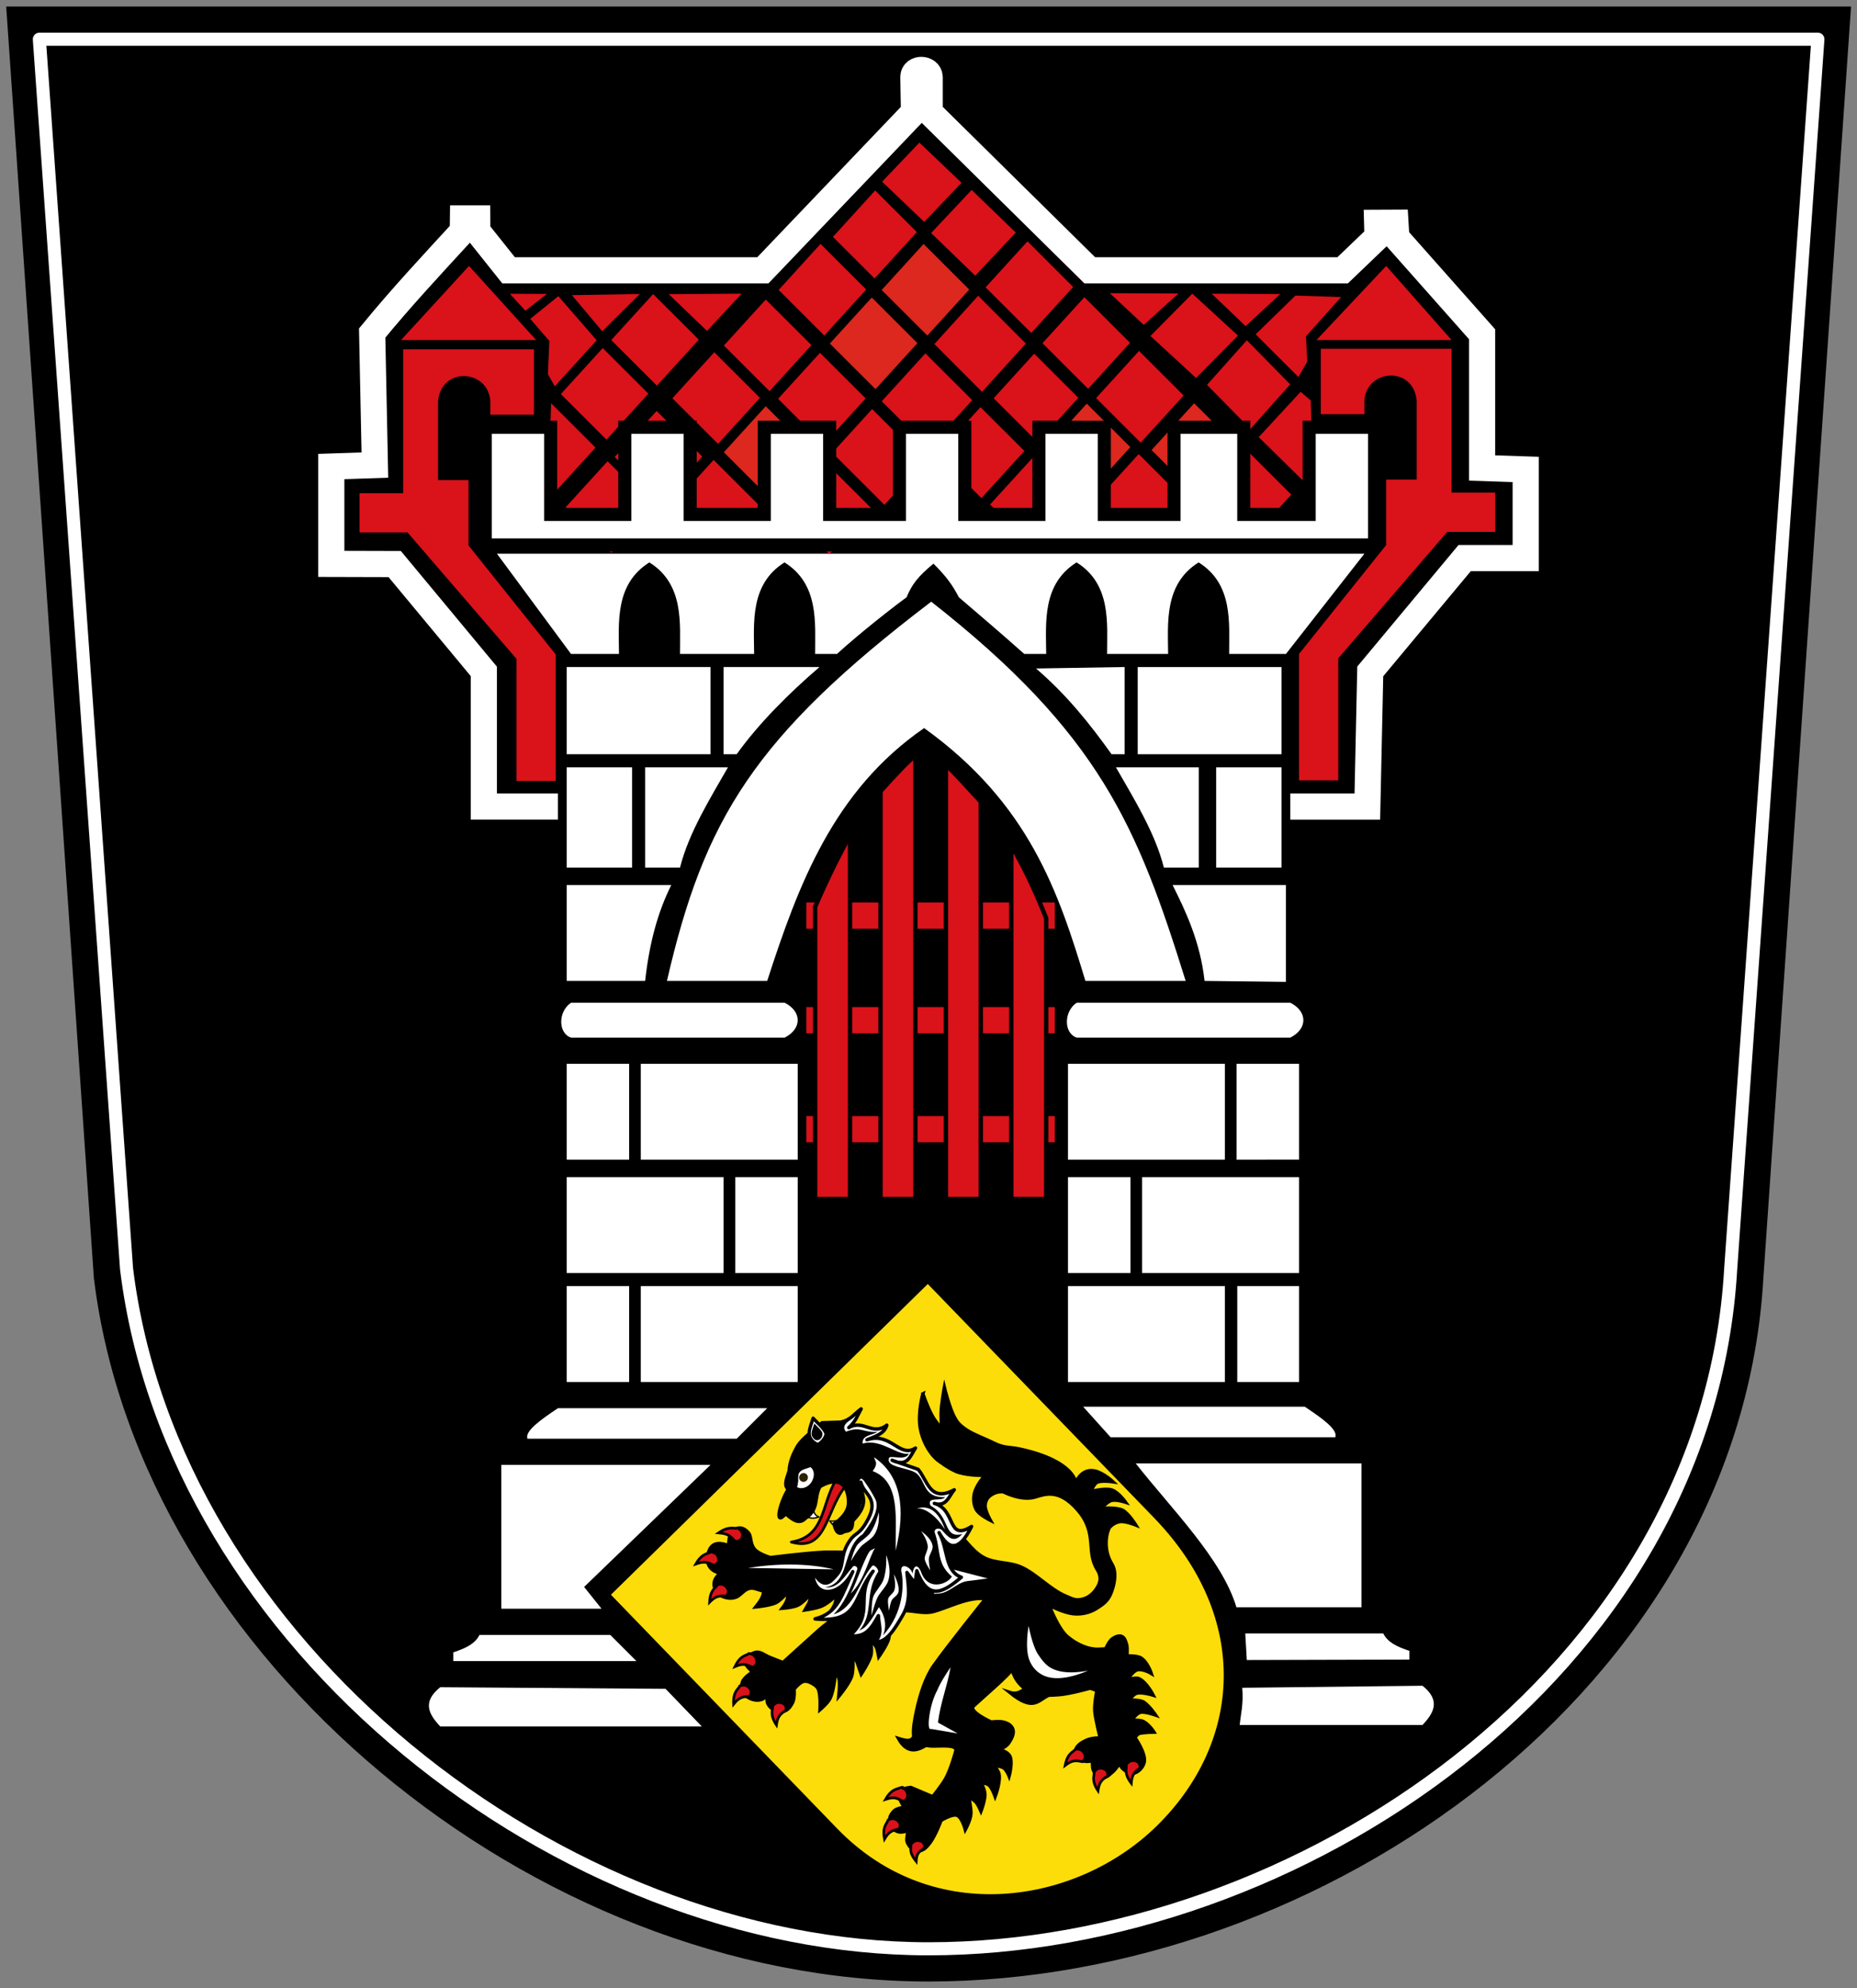 <svg xmlns="http://www.w3.org/2000/svg" width="426" height="456"><rect width="100%" height="100%" fill="#808080" stroke="none"/><path d="M3.028 3h420l-20 290c-5.272 92.837-100 160-190 160s-179.46-73.782-190-160z" style="fill:#000;stroke:#000;stroke-width:3;stroke-miterlimit:4;stroke-dasharray:none;stroke-opacity:1"/><path d="M127.028 183h-14.006v-31.009l-20.442-24.61-14.548-.04v-22.334l9.997-.334-.62-30.283c6.75-8.233 13.597-15.547 20.794-23.386l.038-2.906 3.269.002.022 2.904 7.172 9h58.329L211.7 23.713l-.139-8.11c.098-2.14 3.637-2.064 3.749.073v8.094l36.722 36.234h58l8.003-7.666-.087-3.23 4.206-.019.204 3.384 19.67 22.194v30.674l10.004.334v20.329h-14L316.37 152l-.669 31.003h-14.669" style="fill:none;stroke:#fff;stroke-width:6;stroke-linecap:square;stroke-linejoin:miter;stroke-miterlimit:4;stroke-dasharray:none;stroke-opacity:1" transform="translate(-2.032 2)"/><path d="M300.028 177h9v-28l25-29h11v-9h-10V78h-30v15h10v-3c.323-7.393 11.343-8.221 12 0v18h-7v15l-20 25z" style="fill:#da121a" transform="translate(-2.032 2)"/><path d="M112.352 175.289h12.396v13.358h-12.396z" style="fill:#da121a" transform="rotate(-46.356 1.32 3.373)"/><path d="M99.003 212.259h14.947v15.485H99.003z" style="fill:#da121a" transform="matrix(.672 -.741 .706 .708 -2.032 2)"/><path d="M116.028 125h199l-18 23H284c-.028-7 1-16-7-21-8 5-7.028 14-7 21h-14c0-7 1-16-7-21-8 5-7 14-6.972 21H237c-5.208-4.656-12.073-10.477-15-13-1.517-2.88-2.83-4.718-5.83-7.718-3.538 2.945-4.928 4.718-6.17 7.718-3.322 2.426-10.767 8.262-15.972 13h-5C189 141 190 132 182 127c-8 5-7 14-6.972 21h-17C158 141 159 132 151 127c-8 5-7 14-6.972 21h-11zm33 117h36v22h-36zm-17 0h14.331v22h-14.331zm117-14h49c4 2 4 6 0 8h-49c-3-1-3-6 0-8zm-117-27h24c-3 6-5 13-6 22h-18zm18-27h19c-4 7-9 15-11 23h-8zm18-23h22c-7 6-14 13-19 20h-3z" style="fill:#fff" transform="translate(-2.032 2)"/><path d="M155.028 223h23c7.144-22.067 15.176-43.634 36-58 24.076 17.309 30.82 37.606 37 58h23c-11.06-35.4-19.66-56.62-58.37-86.99-40.71 30.98-52.1 49.97-60.63 86.99z" style="fill:#fff" transform="translate(-2.032 2)"/><path d="M116.308 230.089h14.28v14.797h-14.28z" style="fill:#da121a" transform="matrix(.673 -.739 .708 .707 -2.032 2)"/><path d="M81.733 194.059h14.28v14.797h-14.28z" style="fill:#dc281e" transform="matrix(.673 -.739 .708 .707 -2.032 2)"/><path d="M64.203 176.389h14.28v14.797h-14.28zm51.949 35.42h14.28v14.797h-14.28z" style="fill:#da121a" transform="matrix(.673 -.739 .708 .707 -2.032 2)"/><path d="M112.845 192.401h13.569v14.082h-13.569z" style="fill:#da121a" transform="matrix(.685 -.729 .719 .695 -2.032 2)"/><path d="M98.858 194.579h14.28v14.797h-14.28z" style="fill:#dc281e" transform="matrix(.673 -.739 .708 .707 -2.032 2)"/><path d="M99.574 178.099h14.399v13.502H99.574zm-17.438-1.01h14.28v14.797h-14.28zm-17.788 16.73h14.28v14.797h-14.28zm16.428 17.97h14.871v15.179H80.776z" style="fill:#da121a" transform="matrix(.673 -.739 .708 .707 -2.032 2)"/><path d="M99.53 230.552h13.816v14.315H99.53z" style="fill:#da121a" transform="matrix(.673 -.74 .707 .707 -2.032 2)"/><path d="M47.275 175.799h14.28v14.797h-14.28z" style="fill:#da121a" transform="matrix(.673 -.739 .708 .707 -2.032 2)"/><path d="m123.676 71.143 6.44-5.21 8.797 10.123-9.615 10.558-1.568-2.796.32-7.613z" style="fill:#da121a;stroke-width:.999" transform="translate(-2.032 2)"/><path d="M29.844 156.219h14.28v14.797h-14.28zm16.962.21h14.28v14.797h-14.28z" style="fill:#da121a" transform="matrix(.673 -.739 .708 .707 -2.032 2)"/><path d="M124.891 242.049h13.671v14.221h-13.671z" style="fill:#da121a" transform="matrix(.703 -.711 .736 .677 -2.032 2)"/><path d="M138.701 266.125h13.709v14.192h-13.709z" style="fill:#da121a" transform="matrix(.666 -.746 .701 .713 -2.032 2)"/><path d="m290.783 98.264 9.615-10.39 2.32 1.983.126 4.462-1.926 13.9zm-.697-23.58 9.114-8.886 10.495.334-8.076 9.015.308 5.8-2.04 3.525z" style="fill:#da121a;stroke-width:.999" transform="translate(-2.032 2)"/><path d="M116.089 247.669h14.635v14.459h-14.635z" style="fill:#da121a" transform="matrix(.673 -.739 .708 .707 -2.032 2)"/><path d="m256.63 65.252 15.738.066-7.944 7.215zm23.362.117 15.737.064-7.941 7.384z" style="fill:#da121a;stroke-width:.999" transform="translate(-2.032 2)"/><path d="m155.428 65.46 16.741-.1-7.944 8.55zm-22.19.24 15.571-.268-8.612 8.552z" style="fill:#da121a" transform="translate(-2.032 2)"/><path d="m127.505 65.41-4.936 3.872-3.575-3.9zm-7.942 34.86 8.773-5.899.126-3.871 10.182 10.17-8.898 9.77z" style="fill:#da121a;stroke-width:.999" transform="translate(-2.032 2)"/><path d="M46.856 192.869h14.28v14.797h-14.28z" style="fill:#dc281e" transform="matrix(.673 -.739 .708 .707 -2.032 2)"/><path d="M64.378 211.359h13.569v16.891H64.378zm16.841 18.09h14.635v14.222H81.219zm19.115 34.1h13.57v13.582h-13.57zm17.466 17.36h14.28v14.797H117.8z" style="fill:#da121a" transform="matrix(.673 -.739 .708 .707 -2.032 2)"/><path d="M116.65 265.109h14.517v13.862H116.65zm-17.726-18.16h14.753v14.11H98.924z" style="fill:#dc281e" transform="matrix(.673 -.739 .708 .707 -2.032 2)"/><path d="M81.586 246.119h15.22v14.926h-15.22zm-34.176-36.29h14.279v16.688H47.41zm-17.746-17.51h14.28v14.797h-14.28zm-17.43-17.79h14.28v14.797h-14.28zm16.14.55h14.28v14.797h-14.28z" style="fill:#da121a" transform="matrix(.673 -.739 .708 .707 -2.032 2)"/><path d="M129.518 177.12h-9v-28l-25-29h-11v-9h10v-33h30v15h-10v-3c-.323-7.393-11.343-8.221-12 0v18h7v15l20 25zM320.028 59l15 17h-31zm-210.4 0 15.4 17h-31Z" style="fill:#da121a" transform="translate(-2.032 2)"/><path d="M113.358 96h15v20h17V96h15v20h17V96h15v20h16V96h15v20h17V96h15v20h16V96h16v20h15V96h15v27h-204z" style="fill:#fff;stroke:#000;stroke-width:3;stroke-linecap:butt;stroke-linejoin:miter;stroke-miterlimit:4;stroke-dasharray:none" transform="translate(-2.032 2)"/><path d="m260.028 151-20.329.334c7 6 12.33 12.666 17.33 19.666h3zm37 50h-26c3 6 6.337 13 7.337 22l18.66.22zm-20-27h-19c4 7 9 15 11 23h8zm-145-23h33v20h-33zm0 23h15v23h-15z" style="fill:#fff" transform="translate(-2.032 2)"/><g style="fill:#f4f0e8"><path d="M156 451.36h36v22h-36zm-17 0h14.331v22H139z" style="fill:#fff" transform="matrix(-1 0 0 1 436.996 -207.36)"/></g><g style="fill:#f4f0e8"><path d="M156 451.36h36v22h-36zm-17 0h14.331v22H139z" style="fill:#fff" transform="translate(105.996 -181.36)"/></g><g style="fill:#f4f0e8"><path d="M156 451.36h36v22h-36zm-17 0h14.164v22H139z" style="fill:#fff" transform="matrix(-1 0 0 1 436.996 -156.36)"/></g><g style="fill:#f4f0e8"><path d="M156 451.36h36v22h-36zm-17 0h14.331v22H139z" style="fill:#fff" transform="matrix(-1 0 0 1 321.996 -181.36)"/></g><g style="fill:#f4f0e8"><path d="M156 451.36h36v22h-36zm-17 0h14.331v22H139z" style="fill:#fff" transform="translate(-9.004 -156.36)"/></g><g style="fill:#f4f0e8"><path d="M139 360.36h33v20h-33zm0 23h15v23h-15z" style="fill:#fff" transform="matrix(-1 0 0 1 432.99 -207.357)"/></g><path d="M187 208h57m-57 24h57m-57 25h57" style="fill:none;stroke:#da121a;stroke-width:6;stroke-linecap:butt;stroke-linejoin:miter;stroke-miterlimit:4;stroke-dasharray:none;stroke-opacity:1" transform="translate(-2.032 2)"/><path d="M219.028 173.4V273h8v-91.1c-3.005-3.296-5.956-6.517-8-8.5zm-15 6.1V273h8V171.3c-1.85 1.493-4.7 4.506-8 8.2zm-15 26.5v67h8v-83.4c-2.336 4.285-4.778 8.946-8 16.4zm45-14.2V273h8v-64.4c-3.034-7.522-4.943-11.308-8-16.8z" style="color:#000;font-style:normal;font-variant:normal;font-weight:400;font-stretch:normal;font-size:medium;line-height:normal;font-family:sans-serif;font-variant-ligatures:normal;font-variant-position:normal;font-variant-caps:normal;font-variant-numeric:normal;font-variant-alternates:normal;font-feature-settings:normal;text-indent:0;text-align:start;text-decoration:none;text-decoration-line:none;text-decoration-style:solid;text-decoration-color:#000;letter-spacing:normal;word-spacing:normal;text-transform:none;writing-mode:lr-tb;direction:ltr;text-orientation:mixed;dominant-baseline:auto;baseline-shift:baseline;text-anchor:start;white-space:normal;shape-padding:0;clip-rule:nonzero;display:inline;overflow:visible;visibility:visible;opacity:1;isolation:auto;mix-blend-mode:normal;color-interpolation:sRGB;color-interpolation-filters:linearRGB;solid-color:#000;solid-opacity:1;vector-effect:none;fill:#da121a;fill-opacity:1;fill-rule:nonzero;stroke:#000;stroke-width:1;stroke-linecap:butt;stroke-linejoin:miter;stroke-miterlimit:4;stroke-dasharray:none;stroke-dashoffset:0;stroke-opacity:1;color-rendering:auto;image-rendering:auto;shape-rendering:auto;text-rendering:auto;enable-background:accumulate" transform="translate(-2.032 2)"/><path d="M133.028 228h49c4 2 4 6 0 8h-49c-3-1-3-6 0-8zm-3 93h48l-7 7h-48c-.644-1.738 2.997-4.333 7-7zm-13 13h48l-29 28 4 5h-23zm-11 45v-2c3-1 5-2 6-4h30l6 6zm-3 6c-4.24 3.385-2.61 6.237 0 9h60l-8.316-8.63z" style="fill:#fff" transform="translate(-2.032 2)"/><g style="fill:#f4f0e8"><path d="M137 530.36h50.837l-6.29 7H130c-.644-1.738 2.997-4.333 7-7zm-13 13h51.782c-8.008 10.227-19.816 21.917-23.099 33H124Zm-11 45v-2c3-1 5-2 6-4h31.655l-.352 6.098zm-3 6c-4.24 3.385-2.61 6.237 0 9h41.931c-.265-2.706-.888-4.695-.587-8.533z" style="fill:#fff" transform="matrix(-1 0 0 1 436.321 -207.697)"/></g><path d="M-.344 3.767v350c0 150 130 240 250 240 130 0 230-90 230-240v-350z" style="fill:#fcdd09;stroke:#000001;stroke-width:8;stroke-miterlimit:4;stroke-dasharray:none" transform="matrix(.154 -.151 .15 .155 138.42 365.134)"/><path stroke-miterlimit="100" d="M155.11 144.55s-8.574-.44-11.979-2.767c-3.723-2.521-7.642-11.043-7.642-11.043s-9.456 1.249-13.792.05c-4.532-1.248-10.998-7.149-10.998-7.149 4.359-.515 7.593-1.077 11.831-4.579 0 0-8.354-.832-13.105-3.036-4.139-1.886-10.853-7.908-10.853-7.908 3.871-.881 8.061-.563 11.146-4.53 0 0-8.205-.269-11.904-1.885-3.7-1.64-9.53-7.517-9.53-7.517 4.509-.245 8.82-.955 11.734-4.774 0 0-8.304-.049-11.808-1.69-4.825-2.277-12.198-9.451-12.198-9.451 4.679-.196 9.333-.441 12.884-3.159l-2.571-5.876c-3.111-7.1-9.774-4.921-14.184-7.027-4.311-2.081-6.688-7.321-6.908-10.21-.367-5.093 2.107-12.756 12.69-10.7-5.194-8.912.367-14.935 5.976-17.187 5.415-2.179 10.166-1.322 13.743 8.349 0 0 4.973-4.113 7.644-4.627 3.722-.735 7.887.783 9.161 4.578.537 1.592.709 4.823-.222 6.709-1.47 2.988-4.654 4.946-5.731 9.378-1.225 4.995 3.013 14.005 3.013 14.005s20.233 18.314 29.518 28.279c4.948 5.313 13.914 16.698 13.914 16.698l.489-.294 20.21.857 1.47 36.971z" class="st16" style="fill:#000;stroke:#000;stroke-width:2.595;stroke-miterlimit:100;stroke-dasharray:none" transform="matrix(.197 -.231 .229 .198 140.482 370.647)"/><path d="M137.96 125.48s4.728 11.042 7.937 12.829c3.036 1.715 5.586-1.125 5.586-1.125l-1.862-4.579-6.467-2.204c1.371-6.463 13.693-3.378 10.875-16.307 0 0-20.453-22.378-24.961-26.932-5.953-6.023-21.826-19.563-21.826-19.563s-3.577-9.77-3.992-16.38c-.195-2.914.393-5.999 1.666-8.545 1.298-2.62 5.07-3.428 5.805-6.317.221-.906-.072-2.033-.612-2.792-.686-.882-1.813-1.519-2.866-1.494-3.943.074-10.264 6.121-10.264 6.121s-3.845-7.761-7.227-9.622c-1.445-.783-3.307-.783-4.801-.195-1.371.563-2.768 1.763-3.209 3.305-1.421 4.897 2.743 15.303 2.743 15.303s-9.186-2.914-12.761-.539c-1.348.906-2.06 2.987-1.962 4.75.147 1.91 1.397 3.771 2.843 4.945 3.871 3.208 13.987 4.383 13.987 4.383l11.636 17.751-12.469 3.256c4.704 2.987 8.401 4.089 21.312 4.701-2.67 5.852-6.564 7.737-9.969 10.259l21.629 4.383c-1.935 5.778-7.595 6.072-10.264 8.521 5.438 4.187 14.085 5.9 22.879 7.517-1.225 4.774-6.859 5.729-11.22 7.811 3.137 1.543 8.721.783 17.834.759" class="st2" style="fill:none" transform="matrix(.197 -.231 .229 .198 140.482 370.647)"/><path d="M136.02 104.74c-9.4-18.373-25.06-36.097-41.614-50.152" class="st6" style="fill:#fff" transform="matrix(.197 -.231 .229 .198 140.482 370.647)"/><path d="M112.19 29.281c.662 3.697-.784 6.268-3.846 7.125-1.519.441-3.257-.123-5.07-2.277.932-5.999.515-8.398-3.307-13.736 9.651 2.62 9.97 7.272 12.223 8.888zm-26.893-3.942c2.009 3.085 1.714 6.097-.711 8.275-1.2 1.077-2.989 1.347-5.438.196-1.446-5.974-2.744-8.006-8.23-11.213 9.676-1.886 11.733 2.253 14.379 2.742zM69.84 45.318c2.988 1.935 3.87 4.848 2.547 7.958-.66 1.542-2.181 2.571-4.802 2.62-3.625-4.848-5.561-6.121-11.709-6.611 7.937-6.097 11.392-3.232 13.964-3.967z" class="st1" style="fill:#da121a;stroke:#000;stroke-width:2;stroke-miterlimit:4;stroke-dasharray:none" transform="matrix(.197 -.231 .229 .198 140.482 370.647)"/><path stroke-miterlimit="282" d="M212.94 213.66s-43.849 5.28-62.344 8.656c-10.851 1.984-22.857 8.496-33.219 15.375-5.374 3.565-12.078 8.304-15.062 12.594-3.954 1.146-5.892-.806-9.32-7.145-3.704 14.186 5.585 16.816 11.382 18.239.692.985 1.48 2.026 2.344 2.968 4.165 4.58 16.09 13.148 10.75 16.062 0 0-11.85 7.048-19.469 9.375-5.56 1.69-16.906 3.063-16.906 3.063l-7.033-16.59s-5.666-5.034-9.094-3.469c-3.55 1.641-4.78 10.72-4.78 10.72s-4.708-3.462-7.5-3.438c-3.798 0-7.078 1.19-8.72 4.594-1.567 3.256-1.623 6.743.532 9.656 1.176 1.592 5.437 4.03 5.437 4.03s-5.636 3.297-6.469 5.5c-1.69 4.408-1.277 7.438 1.907 10.939 2.327 2.522 6.812 2.07 10.219 1.531 6.859-1.104 17.594-6.219 17.594-6.219s10.055 2.178 11.5 5.875c1.518 3.843-3.094 11.97-3.094 11.97s7.711-2.363 11.312-5.594c2.964-2.694 7.844-10.562 7.844-10.562s1.208 4.726 1.062 7.125c-.146 2.52-1.969 7.28-1.969 7.28s8.528-3.917 11.344-7.468c2.33-2.94 3.406-7.75 3.406-7.75s3.256 2.839 3.282 5.875c.049 3.085-2.625 8.906-2.625 8.906s12.16-5.595 14.438-11.25c.808-2.032 1.187-6.219 1.187-6.219s3.136 3.485 3.969 6.375c.71 2.448-1.313 7.47-1.313 7.47s10.474-6.197 11.062-11.313c.342-2.889-1.032-5.65-2.625-8.344 0 0 5.024 2.267 8.625 1.532 3.625-.734 7.974-2.141 9.47-5.125 1.493-2.965.468-6.23-1.345-9.094-1.812-2.84-6.562-6.438-6.562-6.438s-7.28-18.316-1.156-18.094c19.107.612 43.954 2.573 41.062-.781l15.188-10.562 12.243-23.938z" style="fill:#000;stroke:#000;stroke-width:2.595;stroke-miterlimit:282" transform="matrix(.217 -.212 .21 .218 134.87 365.476)"/><path d="M158.76 232.11s-13.228 2.547-19.18 5.387c-12.14 3.583-27.9 16.662-23.835 17.678l12.126 16.576-4.998-16.332c11.948-9.582 22.731-13.906 35.887-23.309" class="st6" style="fill:#fff" transform="matrix(.217 -.212 .21 .218 134.87 365.476)"/><path d="M44.437 281.84c3.454.81 5.268 3.258 5.071 6.637-.098 1.664-1.177 3.158-3.649 4.063-5.021-3.329-7.276-3.893-13.229-2.276 5.413-8.424 9.627-6.881 11.807-8.424zm-.563 25.49c3.454-.883 6.198.439 7.57 3.525.685 1.541.44 3.354-1.323 5.313-6.026-.662-7.393-1.189-11.924 2.973.906-9.966 4.477-9.437 5.677-11.811zm24.57-36.63c2.082 2.89 1.837 5.951-.539 8.325-1.176 1.199-2.965 1.615-5.438.686-1.568-5.828-2.915-7.713-8.45-10.432 9.626-2.766 11.78 1.176 14.427 1.421z" class="st1" style="fill:#da121a;stroke:#000;stroke-width:2;stroke-miterlimit:4;stroke-dasharray:none" transform="matrix(.217 -.212 .21 .218 134.87 365.476)"/><path d="M287.12 69.25s-12.588 7.311-19.219 16.875c-5.233 7.574-8.428 17.92-7.531 26.688 0 0 1.674 12.076 5.156 18.219 4.39 7.771 12.75 15.406 12.75 15.406s-7.478.105-13.812 3.188c-4.153 2.008-7.704 6.072-8.969 10.5-1.247 4.34 2 13.375 2 13.375s2.066-8.057 4.938-10.812c1.754-1.666 4.307-2.826 6.719-2.75 3.867.144 8.072 2.025 10.406 5.093 0 0 4.7 14.376 14.5 19.562 6.929 3.668 17.59 7.784 16.438 29.688-1.221 23.21-17.3 26.604-20.625 42.625-.847 4.076-2.936 7.223-6.782 8.813-4.8 2.008-10.97 2.35-15.625 0-5.78-2.914-6.29-5.582-8.812-11.531-4.851-11.386-4.306-27.148-8.813-38.656-3.77-9.598-12.66-15.937-15.625-25.781-3.036-10.186.127-21.38-1.344-31.906-.93-6.514-4.53-16.55-5.437-23.062-.712-5.166 0-11.531 0-11.531l-45.719-2.406-24.656 21.812s-9.387 2.573-14.188 2.843c-11.71.687-25.23-2.821-36.938-3.312-12.617-.514-36.031-1.406-36.031-1.406l-4.544-10.04c-1.716-3.844-1.788-8.47-5.562-10.281-2.963-1.396-7.37-2.13-9.844 0-2.376 2.057-1.375 9.343-1.375 9.343s-7.542-1.592-10.75 0c-3.48 1.737-5.545 4.037-5.594 7.907-.05 4.578 2.465 9.58 6.531 11.688 1.79.93 6.063.937 6.063.937s-3.7 1.849-4.657 4.688c-1.225 3.625-.035 8.568 2.782 11.188 3.356 3.11 6.857 2.82 11.219 1.375 3.65-1.225 7.937-6.532 7.937-6.532s6.723-.752 9.344.938c2.105 1.372 3.082 4.106 3.719 6.531.489 1.812.734 3.856 0 5.594-1.936 4.676-9.781 11.844-9.781 11.844s7.59.514 11.094-.688c7.323-2.498 17.187-11.812 17.187-11.812s-.558 4.41-2.468 6.907c-2.401 3.159-8.531 8.28-8.531 8.28s11.6-1.223 17.061-3.843c4.9-2.349 11.813-10.906 11.813-10.906s-.16 4.151-1.188 6.281c-1.226 2.546-3.875 8.313-3.875 8.313s10.471-2.282 15.125-5c3.527-2.057 7.875-8.688 7.875-8.688s.148 4.501-.563 6.875c-.66 2.155-3.718 6.688-3.718 6.688s9.995-1.836 14.28-4.188c4.36-2.375 10.563-10.562 10.563-10.562s5.891-1.467 9.687.688c7.472 4.235 10.816 14.277 19.562 18.906 14.207 7.516 33.107 11.818 39.156 28.344 2.083 5.68 2.26 9.506-.656 14.844-3.552 6.537-18.483 14.42-22.281 21.594 0 0-5.968 8.188-7.438 16.219-.556 3.055-.504 6.278.094 9.406-3.348-.265-6.655-.816-9.719-4.219 2.718 19.337 10.772 18.232 18.312 19.156 2.177 2.117 4.56 4.078 6.844 6 6.124 5.142 20.25 12.844 20.25 12.844l2.406 4.813s-8.955 6.134-12.312 10.469c-4.115 5.289-10.78 17-10.78 17s-4.14-4.344-8.72-6.032c-3.552-1.298-8.6-2.62-11.343 0-2.622 2.497-2.792 5.496-1.47 8.875 1.176 3.036 5.407 5.407 5.407 5.407s-3.53 3.276-4.438 5.406c-1.103 2.597-1.068 6.05.5 8.375 2.106 3.11 5.621 2.697 9.344 2.969 2.646.195 7.875-.97 7.875-.97s-1.19 3.071-.968 4.907c.317 2.841 1.02 6.357 3.468 7.875 3.332 2.081 8.548 1.783 11.781-.469 5.486-3.844 7.657-18.094 7.657-18.094s3.265-.784 4.562 0c3.332 2.007 8.688 7.032 8.688 7.032s1.312-6.17-.157-11.094c-.882-2.912-5.812-7-5.812-7s6.398-1.668 9.312.437c2.867 2.081 6.47 9.281 6.47 9.281s1.361-7.929.405-12.875c-.71-3.77-7.03-9.125-7.03-9.125s5.183-1.054 7.437 0c3.92 1.836 8.312 9.97 8.312 9.97s3.293-10.663.844-16.563c-1.151-2.742-7.063-5.406-7.063-5.406s8.15-2.131 11.188 0c3.723 2.645 5.407 9.125 5.407 9.125s3.848-7.934 2.5-13.688c-.833-3.55-6.657-8.688-6.657-8.688s4.466-3.72 5.813-6.218c1.128-2.13 2.612-4.86 1.656-7.063-1.003-2.277-4.02-3.32-6.469-3.687-2.988-.467-8.812 1.937-8.812 1.937l-3.63-3.17c-6.37-5.582-9.858-14.59-10.812-23.625-1.03-9.354 6.562-26.906 6.562-26.906s3.531 11.47 8.97 17.812c3.796 4.432 9.26 7.839 14.968 9.063 7.3 1.566 11.032 1.985 17.72-1.344 6.048-2.99 12.661-7.95 14.093-14.531 3.071-14.118 15.51-20.866 18.094-21.094 2.923-.238 6.196.659 8.594 2.375 3.32 2.382 6.812 10.188 6.812 10.188s2.196-10.261.532-14.97c-1.804-5.145-10.72-12.343-10.72-12.343s7.246-.538 10.095 1.312c3.369 2.214 6.468 8.22 6.468 8.22s1.359-8.913-.968-13.657c-2.361-4.848-12.312-10.469-12.312-10.469s5.745-2.667 8.406-1.656c3.603 1.355 8.75 8.062 8.75 8.062s-.603-10.234-4.344-15.594c-6.106-8.746-16.5-3.468-16.5-3.468s10.828-12.184-12.312-47.344c-4.907-7.455-8.507-9.25-11.438-17.688-2.095-6.037-6.43-14.923-7.875-21.125-.945-3.94-1.447-8.211-.469-12.125 2.157-8.787 10.562-23 10.562-23s-10.5 7.416-15.438 12.375c-3.547 3.587-7.53 8.53-7.53 8.53s.033-6.95 1.655-12.53c2.327-8.065 6.313-16.344 6.313-16.344z" style="fill:#1a1a1a" transform="matrix(.217 -.212 .21 .218 134.87 365.476)"/><path d="M172.04 177.14s2.424-7.298 1.322-10.725c-1.396-4.457-7.324-6.219-9.406-10.407-.809-1.64-1.005-5.386-1.005-5.386s-4.458 3.134-7.054 3.355c-3.92.365-7.472-2.841-11.416-3.013-3.405-.172-10.067 1.689-10.067 1.689s-21.851-4.015-30.571-5.044c-13.352-1.567-37.602 0-37.602 0l-6.395-17.457s-.023-2.865-1.665-4.04c-1.2-.833-3.355-1.028-4.359 0-2.181 2.276 0 9.745 0 9.745s-8.329-3.036-12.444-1.004c-1.642.808-3.308 2.521-3.356 4.357-.024 1.936 1.788 3.574 3.356 4.701 4.188 2.988 14.796 4.701 14.796 4.701s-9.04 3.208-10.754 7.051c-.736 1.642-1.25 4.064 0 5.363 1.69 1.787 5.021 1.077 7.374.342 3.502-1.102 8.743-6.707 8.743-6.707s10.853.17 14.771 3.354c2.695 2.18 3.626 6.023 4.36 9.402.515 2.302.123 4.701 0 7.051-.049 1.225-.317 3.697-.317 3.697l19.142-15.44c2.425 6.047.196 12.07-2.694 18.118l18.494-16.11c4.139 5.361 1.935 10.748 0 16.11l16.779-14.765c3.994 5.264 2.965 9.696 1.691 14.104 0 0 4.604-2.229 6.711-3.698 4.018-2.815 11.073-9.744 11.073-9.744s6.907 1.786 10.091 3.354c3.75 1.864 10.413 7.055 10.413 7.055" class="st2" style="fill:#323232" transform="matrix(.217 -.212 .21 .218 134.87 365.476)"/><path d="M139.11 156.62c-21.629-6.831-42.035-8.766-63.223-7.149 24.446 6.561 44.876 8.348 63.223 7.149" class="st6" style="fill:#414141" transform="matrix(.217 -.212 .21 .218 134.87 365.476)"/><path d="M234.84 323.73s-2.865-8.275-5.559-11.604c-8.133-10.064-24.546-14.104-30.254-25.709-2.083-4.237-1.837-7.59-.515-12.096 2.106-7.125 7.692-12.709 12.102-18.658 5.119-6.904 14.061-11.482 16.657-19.661 2.277-7.245.979-15.718-2.033-22.695-2.303-5.362-6.908-9.622-11.587-13.099-8.476-6.27-20.944-6.049-28.759-13.123-1.738-1.568-3.526-6.05-3.526-6.05s22.046-5.41 29.763-12.584c2.155-2.007 3.527-6.072 3.527-6.072l11.61 4.554s-.905 16.135 1.495 23.701c1.715 5.361 4.091 9.818 7.078 14.617 3.063 4.947 8.305 8.938 9.579 14.618 1.347 5.949 1.077 12.241-.515 18.142-2.303 8.594-10.901 17.996-12.591 26.713-1.347 6.782-1.544 13.955 0 20.689 1.959 8.717 14.109 22.182 14.109 22.182l6.05 3.013s7.203-3.013 8.574-.489c1.887 3.475-7.055 9.573-7.055 9.573l6.051 6.561-21.68 5.021 9.064 8.079-17.638.489 9.577 13.125h-18.175l9.089 9.572-8.574.514s-2.72 12.168-7.056 16.136c-1.567 1.421-4.336 3.258-6.05 2.009-1.642-1.176 0-4.04 0-6.049v-8.08s-7.35 1.813-11.098 2.033c-2.522.146-6.271 1.64-7.569-.516-1.716-2.84 4.042-9.083 4.042-9.083s-5.414-4.799-6.564-8.056c-.343-.955-.71-2.301 0-3.012 1.543-1.564 4.458-.635 6.564 0 4.998 1.469 13.105 8.57 13.105 8.57l10.582-18.657z" class="st2" style="fill:#000" transform="matrix(.217 -.212 .21 .218 134.87 365.476)"/><path d="M257.55 169.79s1.497-9.572 4.651-12.865c3.069-3.182 5.212-3.181 9.631-3.369 3.716-.164 7.88.836 10.688 3.314 4.171 3.748 6.016 9.314 9.432 13.74 4.263 5.533 16.321 13.127 16.321 13.127l2.568-12.598-.426 1.23-.652-18.742-4.737-11.634-6.242-10.579-6.407-16.672-.913-8.938 2.79-11.485 8.286-17.015-14.012 10.39-9.468 10 2.266-13.25 5.01-14.591-13.771 10.072-11.404 19.231-1.17 16.732 7.333 18.744 8.98 10.279-15.389 6.906-6.026 9.037z" class="st2" style="fill:#323232" transform="matrix(.217 -.212 .21 .218 134.87 365.476)"/><path d="M295.04 84.128s-7.447 6.397-9.394 10.731c-2.87 6.372-3.481 13.893-2.572 20.838.577 4.199 3.003 7.938 4.821 11.764 2.254 4.691 5.799 8.785 7.555 13.676 2.006 5.652 4.183 5.914 5.847 11.688 1.04 3.595 1.068 11.197 1.068 11.197 2.783-3.038 5.138-7.063 4.355-18.853l-4.517-5.427-4.78-11.089-6.407-16.673-.352-10.424 5.703-11.411 4.777-12.326z" class="st6" style="fill:#414141;stroke-width:889.022;stroke-miterlimit:4;stroke-dasharray:none" transform="matrix(.217 -.212 .21 .218 134.87 365.476)"/><path stroke-miterlimit="282" d="M287.12 69.25s-12.588 7.311-19.219 16.875c-5.233 7.574-8.428 17.92-7.531 26.688 0 0 1.674 12.076 5.156 18.219 4.39 7.771 12.75 15.406 12.75 15.406s-7.478.105-13.812 3.188c-4.153 2.008-7.704 6.072-8.969 10.5-1.247 4.34 2 13.375 2 13.375s2.066-8.057 4.938-10.812c1.754-1.666 4.307-2.826 6.719-2.75 3.867.144 8.072 2.025 10.406 5.093 0 0 4.7 14.376 14.5 19.562 6.929 3.668 17.59 7.784 16.438 29.688-1.221 23.21-17.3 26.604-20.625 42.625-.847 4.076-2.936 7.223-6.782 8.813-4.8 2.008-10.97 2.35-15.625 0-5.78-2.914-6.29-5.582-8.812-11.531-4.851-11.386-4.306-27.148-8.813-38.656-3.77-9.598-12.66-15.937-15.625-25.781-3.036-10.186.127-21.38-1.344-31.906-.93-6.514-4.53-16.55-5.437-23.062-.712-5.166 0-11.531 0-11.531l-45.719-2.406-24.656 21.812s-9.387 2.573-14.188 2.843c-11.71.687-25.23-2.821-36.938-3.312-12.617-.514-36.031-1.406-36.031-1.406l-4.544-10.04c-1.716-3.844-1.788-8.47-5.562-10.281-2.963-1.396-7.37-2.13-9.844 0-2.376 2.057-1.375 9.343-1.375 9.343s-7.542-1.592-10.75 0c-3.48 1.737-5.545 4.037-5.594 7.907-.05 4.578 2.465 9.58 6.531 11.688 1.79.93 6.063.937 6.063.937s-3.7 1.849-4.657 4.688c-1.225 3.625-.035 8.568 2.782 11.188 3.356 3.11 6.857 2.82 11.219 1.375 3.65-1.225 7.937-6.532 7.937-6.532s6.723-.752 9.344.938c2.105 1.372 3.082 4.106 3.719 6.531.489 1.812.734 3.856 0 5.594-1.936 4.676-9.781 11.844-9.781 11.844s7.59.514 11.094-.688c7.323-2.498 17.187-11.812 17.187-11.812s-.558 4.41-2.468 6.907c-2.401 3.159-8.531 8.28-8.531 8.28s11.6-1.223 17.061-3.843c4.9-2.349 11.813-10.906 11.813-10.906s-.16 4.151-1.188 6.281c-1.226 2.546-3.875 8.313-3.875 8.313s10.471-2.282 15.125-5c3.527-2.057 7.875-8.688 7.875-8.688s.148 4.501-.563 6.875c-.66 2.155-3.718 6.688-3.718 6.688s9.995-1.836 14.28-4.188c4.36-2.375 10.563-10.562 10.563-10.562s5.891-1.467 9.687.688c7.472 4.235 10.816 14.277 19.562 18.906 14.207 7.516 33.107 11.818 39.156 28.344 2.083 5.68 2.26 9.506-.656 14.844-3.552 6.537-18.483 14.42-22.281 21.594 0 0-5.968 8.188-7.438 16.219-.546 3.004-.507 6.17.063 9.25-3.056-1.096-7.309-.637-10.346-6.34 2.854 23.108 11.029 19.037 19.721 22.121 1.97 1.852 4.063 3.604 6.094 5.313 6.124 5.142 20.25 12.844 20.25 12.844l2.406 4.812s-8.956 6.135-12.312 10.47c-4.115 5.288-10.781 17-10.781 17s-4.139-4.344-8.719-6.032c-3.553-1.298-8.6-2.62-11.344 0-2.622 2.497-2.792 5.496-1.469 8.875 1.175 3.036 5.407 5.406 5.407 5.406s-3.53 3.276-4.438 5.406c-1.103 2.597-1.068 6.051.5 8.375 2.106 3.111 5.62 2.697 9.344 2.97 2.646.194 7.875-.97 7.875-.97s-1.19 3.07-.969 4.907c.317 2.84 1.02 6.357 3.469 7.875 3.332 2.08 8.547 1.783 11.78-.469 5.487-3.844 7.657-18.094 7.657-18.094s3.266-.784 4.563 0c3.332 2.007 8.687 7.031 8.687 7.031s1.313-6.17-.156-11.094c-.882-2.912-5.813-7-5.813-7s6.399-1.667 9.313.438c2.867 2.08 6.469 9.28 6.469 9.28s1.362-7.928.406-12.874c-.71-3.771-7.031-9.125-7.031-9.125s5.183-1.054 7.437 0c3.92 1.836 8.313 9.969 8.313 9.969s3.293-10.662.843-16.562c-1.15-2.742-7.062-5.407-7.062-5.407s8.15-2.13 11.188 0c3.723 2.645 5.406 9.125 5.406 9.125s3.848-7.933 2.5-13.688c-.833-3.549-6.656-8.687-6.656-8.687s4.465-3.72 5.812-6.219c1.128-2.129 2.613-4.86 1.657-7.062-1.003-2.277-4.02-3.32-6.47-3.688-2.987-.467-8.812 1.938-8.812 1.938l-3.63-3.17c-6.369-5.582-9.857-14.591-10.812-23.625-1.029-9.354 6.563-26.906 6.563-26.906s3.53 11.47 8.969 17.812c3.797 4.432 9.261 7.838 14.969 9.062 7.299 1.566 11.032 1.985 17.719-1.344 6.049-2.989 12.662-7.95 14.094-14.53 3.07-14.119 15.51-20.867 18.094-21.095 2.923-.238 6.195.66 8.593 2.375 3.321 2.382 6.813 10.188 6.813 10.188s2.195-10.26.531-14.969c-1.804-5.146-10.719-12.344-10.719-12.344s7.246-.537 10.094 1.313c3.37 2.214 6.469 8.219 6.469 8.219s1.358-8.913-.969-13.656c-2.36-4.848-12.312-10.47-12.312-10.47s5.745-2.667 8.406-1.656c3.603 1.355 8.75 8.063 8.75 8.063s-.602-10.234-4.343-15.594c-6.106-8.746-16.5-3.469-16.5-3.469s10.828-12.184-12.312-47.344c-4.907-7.455-8.508-9.25-11.438-17.688-2.095-6.037-6.43-14.923-7.875-21.125-.945-3.94-1.447-8.21-.47-12.125 2.158-8.787 10.563-23 10.563-23s-10.5 7.416-15.438 12.375c-3.547 3.587-7.531 8.531-7.531 8.531s.034-6.95 1.656-12.53c2.327-8.066 6.312-16.345 6.312-16.345z" style="fill:#000;stroke:#000;stroke-width:2.595;stroke-miterlimit:282" transform="matrix(.217 -.212 .21 .218 134.87 365.476)"/><path d="M56.171 117.89c2.303 2.742 2.278 5.803.098 8.374-1.078 1.272-2.841 1.811-5.364 1.077-2.01-5.681-3.504-7.493-9.211-9.77 9.382-3.477 11.806.27 14.477.319zM34.125 130.6c3.307 1.322 4.728 4.016 4.042 7.321-.343 1.615-1.617 2.938-4.189 3.501-4.482-4.04-6.638-4.921-12.762-4.212 6.589-7.54 10.533-5.386 12.909-6.61zm7.226 28.3c3.503-.562 6.124 1.029 7.201 4.212.564 1.591.123 3.38-1.812 5.165-5.903-1.174-8.207-.832-13.106 2.891 1.814-9.844 6.296-9.991 7.717-12.268z" class="st1" style="fill:#da121a;stroke:#000;stroke-width:2;stroke-miterlimit:4;stroke-dasharray:none" transform="matrix(.217 -.212 .21 .218 134.87 365.476)"/><path d="M188.13 183.38s3.259 3.086 5.193 4.162c6.101 3.354 14.209 2.57 19.769 6.76l12.494 9.352-17.172-28.083s-4.631 3.549-7.276 4.676c-4.115 1.762-13.008 3.133-13.008 3.133m34.86 67.63s-13.864 9.744-17.687 19.243c-2.154 5.314-2.204 10.823 0 16.112 5.537 13.295 26.53 20.297 26.53 20.297s-15.016-8.938-18.74-20.813c-1.396-4.479-.809-9.449 0-14.053 1.52-8.374 9.897-20.786 9.897-20.786" class="st6" style="fill:#fff" transform="matrix(.217 -.212 .21 .218 134.87 365.476)"/><path d="M183.77 342.68c2.892 2.083 3.627 5.045 2.156 8.081-.71 1.493-2.278 2.472-4.898 2.399-3.381-5.02-5.268-6.391-11.392-7.15 8.207-5.728 11.515-2.693 14.134-3.33zm-1.76 22.18c3.503-.563 6.123 1.028 7.201 4.211.539 1.593.124 3.38-1.812 5.166-5.929-1.199-8.207-.855-13.131 2.89 1.838-9.842 6.32-10.015 7.742-12.267zm21.24 13.13c3.478-.783 6.172.637 7.472 3.745.637 1.567.317 3.354-1.495 5.264-5.977-.807-8.255-.316-12.909 3.699 1.198-9.916 5.658-10.358 6.932-12.708z" class="st1" style="fill:#da121a;stroke:#000;stroke-width:2;stroke-miterlimit:4;stroke-dasharray:none" transform="matrix(.217 -.212 .21 .218 134.87 365.476)"/><path d="M169.8 97.32c-.028-2.819-.847-4.675-.054-8.493 2.417 3.385 6.051 4.469 9.179 6.51" style="fill:#fff;fill-rule:evenodd;stroke:#000;stroke-width:1;stroke-linecap:round;stroke-linejoin:round;stroke-miterlimit:4;stroke-dasharray:none" transform="matrix(.217 -.212 .21 .218 134.87 365.476)"/><path d="M199.44 68.953c-23.272 2.984-38.649 27.189-61.769 10.918 15.052 26.074 36.899-1.735 63.947-2.018l-2.178-8.9z" style="fill:#da121a;fill-rule:evenodd;stroke:#000;stroke-width:2;stroke-linecap:round;stroke-linejoin:round;stroke-miterlimit:4;stroke-dasharray:none" transform="matrix(.217 -.212 .21 .218 134.87 365.476)"/><path d="M159.28 73.62c.774 3.401 3.109 5.756 6.662 7.293-2.133-4.152 1.055-7.063 2.837-10.303" style="fill:#fff;fill-rule:evenodd;stroke:#000;stroke-width:1;stroke-linecap:round;stroke-linejoin:round;stroke-miterlimit:4;stroke-dasharray:none" transform="matrix(.217 -.212 .21 .218 134.87 365.476)"/><path d="m184.7 157.63-1.363 10.218 7.672-5.92c-10.34 23.734 4.853 25.765 20.827 27.131-5.95-12.276 7.684-22.174 11.288-36-3.615 13.638-.208 21.301 20.933 13.878-21.802-4.772.704-17.093-8.2-32.237 4.614 8.49 11.703 3.738 18.009 3.174-20.154-5.853-9.602-19.232-8.949-30.185l-9.447-18.737c4.65 12.152 12.2 7.24 19.168 5.757-14.277-2.88-4.75-21.803-22.084-30.165 6.306 2.506 12.7 6.012 18.482 2.598-13.717-1.713-9.473-15.645-22.012-18.841 7.072.386 11.333-2.084 16.54-3.594-5.99-.994-11.424.568-18.109-3.625l-10.435-9.544-25.748-.31c-6.388 1.851-12.47 4.317-17.456 8.99-4.642 2.565-10.59 4.49-10.17 9.534-9.902 2.016-28.603 13.04-14.155 11.817.672 10.328 3.24 13.151 8.792 12.973 12.46 2.055 15.08-7.002 24.21-9.514 20.544 5.398 12.44 18.792 6.485 24.342-6.472 6.033-18.397 3.29-18.397 3.29-3.739 5.695-3.243 8.894 1.49 9.598 5.811 4.741 7.492.272 10.46-1.328 20.39-.443 17.263-10.7 24.451-16.654-5.337 8.595 2.8 19.422-19.068 24.934-11.292 2.851-10.17-1.452-20.834 1.693-10.664 3.144-13.344 10.239-21.822 10.885-7.579.577-18.054 1.442-11.042-15.083-15.056 15.732 1.273 28.857 21.46 21.796-18.14 6.543-29.392 14.98-45.367 5.606 22.344 26.493 32.523 7.58 56.617 4.942-23.874 4.114-20.456 23.557-46.447 22.615 7.493 9.477 15.502 7.477 26.012 4.27-3.853 3.882-6.904 12.545-15.246 12.29 4.816 6.933 17.511 3.451 28.462.43 12.46-3.438 18.485-12.666 24.994-21.024z" style="fill:#fff;fill-rule:evenodd" transform="matrix(.217 -.212 .21 .218 134.87 365.476)"/><path d="m216.69 31.531-25.781.031c-8.686 2.004-14.355 6.566-20.844 10.438-2.606 2.175-6.012 3.035-7 7.906-6.695 1.996-15.451 5.6-18.688 10.22.314 2.758 3.405.967 5.188 1.312-.058 9.754 4.043 12.136 7.125 13.344 1.242.487 6.158.114 8.28-.375 5.845-1.346 10.767-6.313 16.626-9.25 13.594 2.3 16.087 9.255 13.636 17.492-.612 2.055-4.635 5.152-7.658 8.843-.903 1.103-12.541 1.276-16.637 2.474-2.91.851-2.71 3.545-1.946 5.996.747-.261 3.763 3.342 7.407 3.522 3.629.179 11.047-4.064 11.668-4.034 3.402.162 12.58-4.512 14.412-10.082 1.387-3.209 7.242-11.413 6.93-4.242-.863 5.874-1.97 11.24-3.461 15.983-1.883 5.784-8.729 9.84-25.29 12.33-10.29-2.366-20.743 5.31-29.155 9.406-7.351 3.393-13.205 3.644-19.094-.468 6.045 7.628 15.68 4.357 25.438 3.53 2.403-.539 3.135 3.02 1.343 3.75-14.12 7.396-25.989 11.788-36.406 11.813 14.76 7.638 30.383-4.17 46.22-5.781 2.448-.425 1.964 5.863.312 6.343-19.17 4.221-23.638 20.613-41.156 21.812 3.778 1.04 4.805 2.929 23.094-2.25-1.029 7.098-4.736 14.08-12.594 17.5 23.1-1.316 38.526-16.589 43.75-25.28 4.31-5.41 7.432 3.442 4.719 7.374 7.877-5.786 6.9.873 5.375 4.032-6.15 14.096 8.323 20.187 14.53 18.438-1.511-15.574 7.98-20.002 13.72-32.906 1.647-2.84 5.528-.573 5.187 3.343-.165 6.007-.827 12.67 9.094 12.031-13.255-7.697 2.828-15.33-2.406-32.219 2.643-7.503 7.792 3.583 12.375 3.188-12.572-11.778-1.892-18.171-3.13-28.388-1.313-7.117-13.15-18.703-7.433-22.237 2.448-3.171 7.195 10.235 13.656 7.781-7.255-4.615-7.449-23.664-19.875-29.875 3.607-5.185 9.353.385 14.22 1.5-8.509-7.203-5.96-12.296-17.095-16.833.424-7.48 9.726-3.076 13.031-3.938-9-1.226-15.36-8.381-21.688-13.573z" style="fill:#000" transform="matrix(.217 -.212 .21 .218 134.87 365.476)"/><path d="M170.47 53.192c.994 3.128 5.655 5.358 10.276 3.876 4.636-1.512 6.757-4.992 5.738-8.112-1.024-3.145-4.484-3.89-9.126-2.402-4.638 1.513-7.905 3.517-6.888 6.638" class="st12" style="fill:#fff" transform="matrix(.217 -.212 .21 .218 134.87 365.476)"/><path d="M175.06 52.406c.58 1.718 2.445 2.677 4.17 2.12 1.748-.563 2.709-2.427 2.152-4.152a3.315 3.315 0 0 0-4.177-2.143 3.313 3.313 0 0 0-2.145 4.175" class="st10" style="fill:#2b2200" transform="matrix(.217 -.212 .21 .218 134.87 365.476)"/><path d="M177.2 46.533c-2.284.746-3.733 2.413-4.884 3.363-1.122.967-1.476 1.76-1.073 3.045.828 2.564 4.98 4.792 9.269 3.406 2.166-.711 3.697-1.85 4.548-3.119.87-1.301 1.092-2.719.654-4.044-.416-1.333-1.28-2.1-2.632-2.443-1.375-.338-3.398-1.096-5.632-.364m-.363-.585c2.422-.786 4.639-.978 6.428-.532 1.79.444 3.11 1.64 3.687 3.434.608 1.812.25 3.73-.831 5.347-1.107 1.626-2.924 3.001-5.395 3.802-4.99 1.616-10.042-.73-11.224-4.414-.598-1.865.7-2.942 2.132-4.153 1.408-1.204 2.848-2.716 5.203-3.484" class="st3" style="fill:#fff" transform="matrix(.217 -.212 .21 .218 134.87 365.476)"/><path d="m174.48 39.443 16.175-7.955 24.837-.265 18.473 12.905c-20.155-6.95-44.062-7.313-59.485-4.685z" style="fill:#000" transform="matrix(.217 -.212 .21 .218 134.87 365.476)"/><path d="M165.13 50.739c1.082 1.4 3.08 1.988 4.673.91 1.086-.605 1.945-1.527 2.971-2.218 1.78-1.862 3.511-4.048 6.148-4.277 3.414-.197 6.242 2.066 9.258 3.267" style="fill:none;stroke:#000;stroke-width:2.5;stroke-linecap:round;stroke-linejoin:round;stroke-miterlimit:4;stroke-dasharray:none" transform="matrix(.217 -.212 .21 .218 134.87 365.476)"/><path d="M157.91 51.817c-4.168 1.107-21.879 10.035-9.016 9.546l.973 3.977c7.907-4.377 9.539-8.91 8.043-13.523z" style="fill:#000" transform="matrix(.217 -.212 .21 .218 134.87 365.476)"/><path d="m184.7 157.63-1.363 10.218 7.672-5.92c-10.34 23.734 4.853 25.765 20.827 27.131-5.95-12.276 7.684-22.174 11.288-36-3.615 13.638-.208 21.301 20.933 13.878-21.802-4.772.704-17.093-8.2-32.237 4.614 8.49 11.703 3.738 18.009 3.174-20.154-5.853-9.602-19.232-8.949-30.185l-9.447-18.737c4.65 12.152 12.2 7.24 19.168 5.757-14.277-2.88-4.75-21.803-22.084-30.165 6.306 2.506 12.7 6.012 18.482 2.598-13.717-1.713-9.473-15.645-22.012-18.841 7.072.386 11.333-2.084 16.54-3.594-5.99-.994-11.424.568-18.109-3.625l-10.435-9.544c-8.583-.104-18.059-2.173-25.748-.31-6.388 1.851-12.47 4.317-17.456 8.99-4.642 2.565-10.59 4.49-10.17 9.534-9.902 2.016-28.603 13.04-14.155 11.817.672 10.328 3.24 13.151 8.792 12.973 12.46 2.055 15.08-7.002 24.21-9.514 20.544 5.398 12.44 18.792 6.485 24.342-6.472 6.033-18.397 3.29-18.397 3.29-3.739 5.695-3.243 8.894 1.49 9.598 5.811 4.741 7.492.272 10.46-1.328 20.39-.443 17.263-10.7 24.451-16.654-5.337 8.595 2.8 19.422-19.068 24.934-11.292 2.851-10.17-1.452-20.834 1.693-10.664 3.144-13.344 10.239-21.822 10.885-7.579.577-15.39 1.442-11.042-15.083-15.056 15.732 1.273 28.857 21.46 21.796-18.14 6.543-29.392 14.98-45.367 5.606 22.344 26.493 32.523 7.58 56.617 4.942-23.874 4.114-20.456 23.557-46.447 22.615 7.493 9.477 15.502 7.477 26.012 4.27-3.853 3.882-6.904 12.545-15.246 12.29 4.816 6.933 17.511 3.451 28.462.43 12.46-3.438 18.485-12.666 24.994-21.024z" style="fill:none;stroke:#000;stroke-width:2.595;stroke-linecap:round;stroke-linejoin:round;stroke-miterlimit:4;stroke-dasharray:none" transform="matrix(.217 -.212 .21 .218 134.87 365.476)"/><path d="M214.55 24.281c-.136 4.985.57 10.949-.765 14.594-1.04 2.843-8.709 3.387-10.682 1.99-3.753-10.803 5.065-12.886 11.447-16.584z" style="fill:#fff;fill-rule:evenodd;stroke:#000;stroke-width:2.5;stroke-linecap:round;stroke-linejoin:round;stroke-miterlimit:4;stroke-dasharray:none" transform="matrix(.217 -.212 .21 .218 134.87 365.476)"/><path d="M204.43 37.363c-1.493-5.923 3.992-7.218 7.962-9.519-.108 3.937.83 8.935-1.62 10.492-1.704 1.317-4.93 1.729-6.342-.973z" style="fill:#000;fill-rule:evenodd" transform="matrix(.217 -.212 .21 .218 134.87 365.476)"/><path d="M160.04 121.83s8.402-5.033 12.215-5.452c3.774-.398 9.358 1.046 13.086.378 7.708-1.372 15.624-6.755 15.624-6.755s-6 8.188-14.642 9.978c-3.348.7-8.404-.593-11.802-.787-4.093-.235-14.481 2.638-14.481 2.638m-17.21 40.42s7.381-7.938 11.277-9.539c3.861-1.566 10.169-1.704 13.902-3.546 7.722-3.8 14.489-11.966 14.489-11.966s-3.926 10.598-12.51 15.128c-3.324 1.762-9.03 1.902-12.669 2.72-4.383.984-14.49 7.204-14.49 7.204m12.031 6.669s4.12-6.308 6.24-7.2c2.1-.866 5.482 0 7.52-1.144 4.215-2.358 8.01-8.98 8.01-8.98s-2.323 9.359-7.016 12.268c-1.817 1.135-4.877.365-6.843.561-2.368.234-7.911 4.495-7.911 4.495m43.61-.15s1.396-7.595 3.323-9.43c1.919-1.802 6.166-2.712 7.87-4.73 3.531-4.163 4.403-11.873 4.403-11.873s2.187 9.394-1.598 14.278c-1.46 1.9-5.297 2.735-7.407 3.88-2.543 1.379-6.59 7.875-6.59 7.875" class="st6" style="fill:#fff" transform="matrix(.217 -.212 .21 .218 134.87 365.476)"/><path d="M190 139.8c16.667-17.583 38.932-34.492 29.25-55.25 7.893-1.349 6.342-4.326 8-6.75 5.032 24.192-9.306 44.47-37.25 62zm38.05 14.57c2.114-11.509.75-22.219-4.534-26.311 10.206 5.356 9.48 15.306 4.534 26.311zm-84.99-15.07c9.2-2.962 29.855-13.789 33.694-12.831l3.25 1.08c-8.111 1.801-22.507 11.932-36.938 11.75z" style="fill:#fff" transform="matrix(.217 -.212 .21 .218 134.87 365.476)"/><path d="M9.028 9h408l-20 282c-5.272 92.837-99.797 156-184 156s-173.46-69.782-184-156Z" style="fill:none;stroke:#fff;stroke-width:3;stroke-linecap:round;stroke-linejoin:round;stroke-miterlimit:4;stroke-dasharray:none;stroke-opacity:1"/></svg>